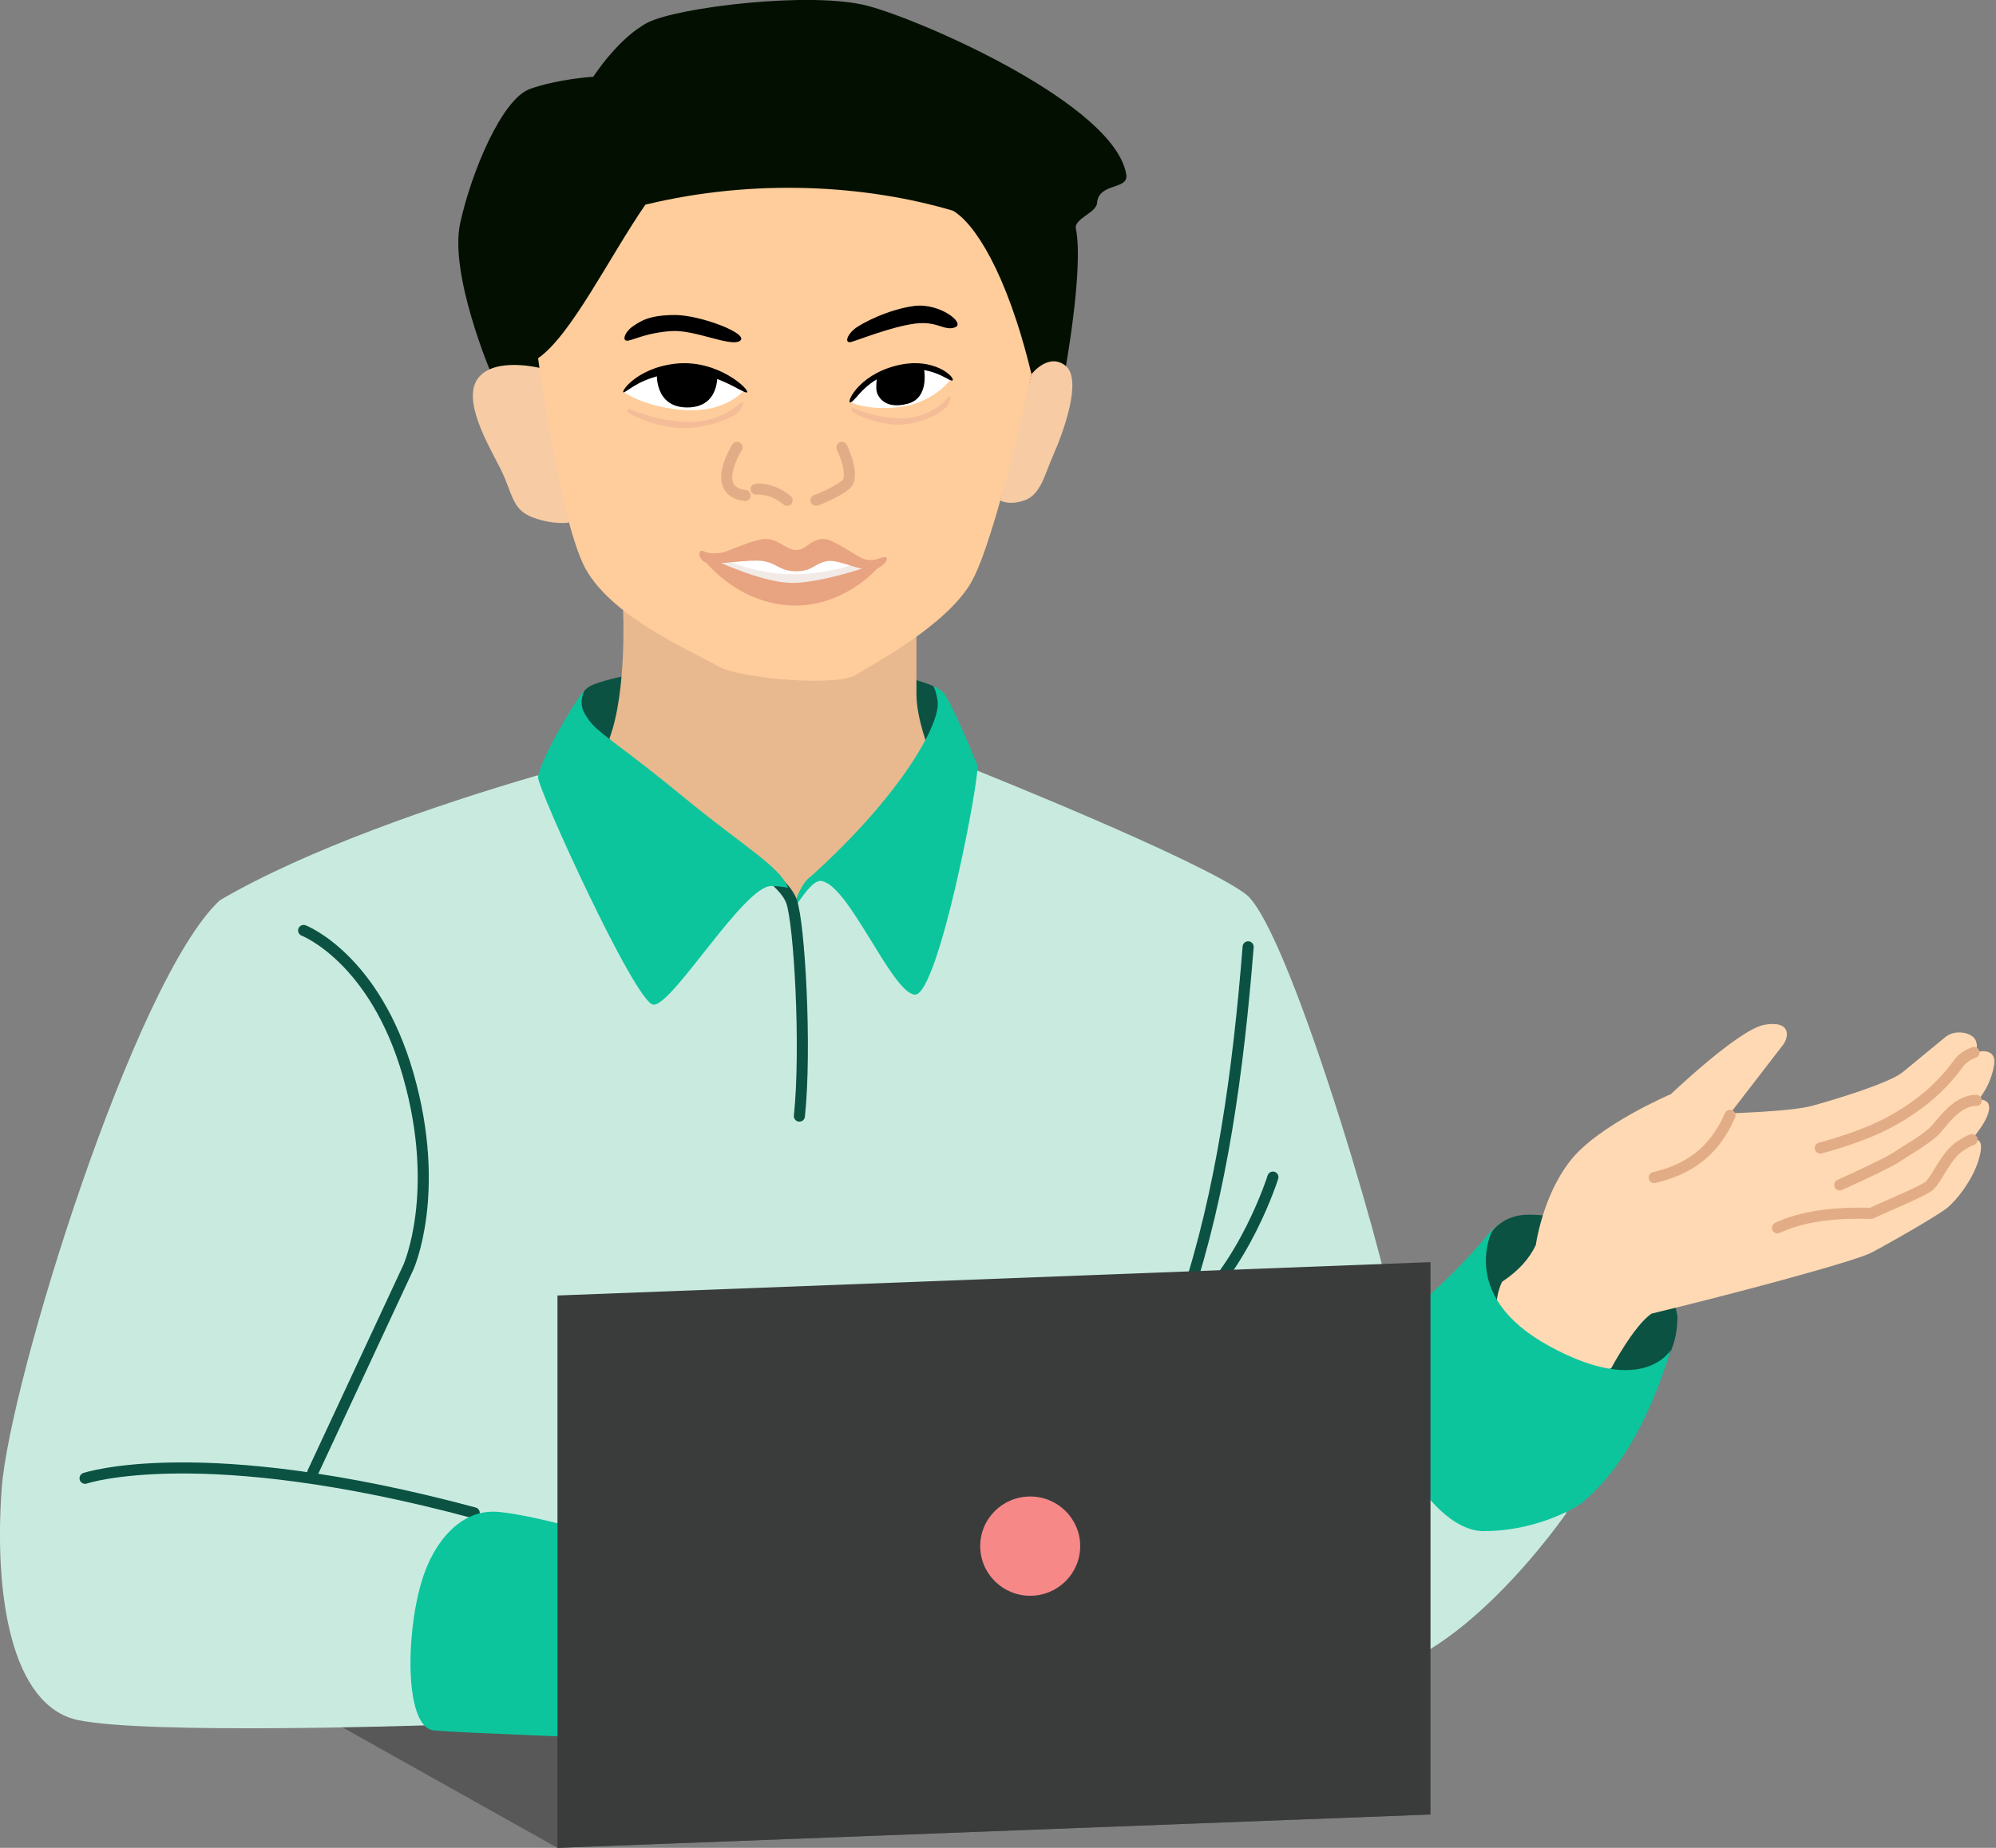 <svg width="135" height="125" viewBox="0 0 135 125" fill="none" xmlns="http://www.w3.org/2000/svg">
<rect x="0" y="0" width="135" height="125" fill="#808080" stroke="none"/>
<g clip-path="url(#clip0_128_354)">
<path d="M37.705 125L20.537 115.375L79.738 113.497L96.752 122.744L37.705 125Z" fill="#585858"/>
<path d="M39.853 46.449C40.406 46.078 44.483 44.865 52.165 44.865C59.847 44.865 63.102 46.403 63.102 46.403C63.102 46.403 64.779 47.107 61.552 51.782C58.324 56.458 54.664 59.905 54.664 59.905L53.634 61.399L52.477 59.377L39.886 49.774C39.886 49.774 39.086 48.145 39.222 47.59C39.359 47.035 39.299 46.819 39.853 46.449Z" fill="#0B5243"/>
<path d="M103.393 82.166C107.191 82.166 112.752 84.576 113.454 89.048C113.454 89.048 113.733 96.209 105.908 91.949C98.084 87.689 99.618 82.166 103.393 82.166Z" fill="#0B5243"/>
<path d="M72.028 25.144C72.028 25.144 73.311 18.177 72.768 15.469C72.631 14.788 74.149 14.4 74.198 13.736C74.302 12.333 76.346 12.866 76.177 11.814C75.42 7.103 62.56 1.44 58.73 0.406C54.9 -0.627 45.825 0.501 43.831 1.516C41.836 2.532 40.127 5.19 40.127 5.19C40.127 5.19 37.727 5.338 35.836 6.02C33.946 6.701 31.88 11.634 31.124 15.099C30.368 18.565 33.228 25.275 33.228 25.275C33.228 25.275 35.069 31.074 54.121 31.981C73.174 32.888 72.023 25.144 72.023 25.144H72.028Z" fill="#031001"/>
<path d="M105.952 102.338C105.952 102.338 98.407 113.384 91.278 113.384C84.149 113.384 80.609 104.409 80.609 104.409L80.198 103.47V116.792H57.332L28.702 116.715C28.702 116.715 9.912 117.342 5.266 116.354C0.762 115.393 -0.411 107.915 0.115 100.695C0.641 93.475 9.112 66.227 14.871 60.898C20.718 57.477 29.502 54.445 36.324 52.459L66.094 52.13C66.094 52.13 81.059 58.114 84.237 60.469C87.349 62.775 94.867 89.188 94.264 89.68L105.952 102.333V102.338Z" fill="#C9EBDF"/>
<path d="M61.984 42.144V46.959C61.984 48.601 62.817 50.672 62.817 50.672L63.108 51.264L60.806 54.833C60.806 54.833 56.275 59.052 55.48 59.237C54.686 59.422 53.634 61.399 53.634 61.399C53.634 61.399 53.53 60.97 52.79 59.892C52.423 59.355 51.957 59.607 50.702 58.913C48.099 57.468 42.17 51.39 42.17 51.39L41.217 49.964C42.406 46.791 42.143 41.282 42.143 41.282L61.979 42.148L61.984 42.144Z" fill="#E8B98E"/>
<path d="M38.488 35.347C38.488 35.347 37.507 35.541 36.044 35.005C34.581 34.468 34.685 33.353 33.82 31.652C32.954 29.955 31.217 27.004 32.357 25.555C33.496 24.107 36.603 24.91 36.603 24.91L38.494 35.343L38.488 35.347Z" fill="#F7CBA4"/>
<path d="M67.656 33.845C67.656 33.845 68.198 34.228 69.3 33.845C70.401 33.461 70.67 32.053 71.267 30.713C71.864 29.373 73.234 25.709 72.083 24.756C70.927 23.804 69.765 25.311 69.765 25.311L67.656 33.84V33.845Z" fill="#F7CBA4"/>
<path d="M63.415 47.41C63.65 48.913 60.965 53.764 54.872 59.26C54.028 59.81 53.595 61.615 53.595 61.615C54.253 60.65 54.916 59.648 55.453 59.589C57.31 59.589 60.258 67.103 61.858 67.283C63.459 67.464 66.324 52.36 66.1 51.773C65.875 51.187 64.242 47.198 63.727 46.773C63.502 46.589 63.108 46.403 63.108 46.403C63.108 46.403 63.294 46.602 63.415 47.41Z" fill="#0CC59D"/>
<path d="M20.537 62.942C20.537 62.942 25.359 64.806 27.622 72.753C29.885 80.7 27.622 85.722 27.622 85.722L21.151 99.612" stroke="#0B5243" stroke-width="0.75" stroke-linecap="round" stroke-linejoin="round"/>
<path d="M5.753 100C5.753 100 13.551 97.36 32.072 102.338" stroke="#0B5243" stroke-width="0.75" stroke-linecap="round" stroke-linejoin="round"/>
<path d="M86.094 79.626C86.094 79.626 84.188 85.74 80.198 89.025" stroke="#0B5243" stroke-width="0.75" stroke-linecap="round" stroke-linejoin="round"/>
<path d="M133.514 71.227C134.254 70.97 135.027 71.097 134.873 72.04C134.632 73.511 133.816 74.368 133.816 74.368V74.382C134.983 74.346 134.555 75.51 133.805 76.512L133.388 77.071V77.098C133.947 76.977 134.199 77.329 133.777 78.61C133.372 79.847 132.375 81.151 131.723 81.688C131.07 82.225 127.81 84.088 126.588 84.729C125.366 85.37 116.692 87.662 111.711 88.858C110.533 89.635 108.977 92.55 108.977 92.55C108.977 92.55 105.837 94.174 102.971 91.814C100.106 89.454 101.596 86.706 101.596 86.706C102.763 85.925 103.448 85.117 103.876 84.219C103.876 84.219 104.319 80.912 106.221 78.502C108.122 76.092 113.021 74.007 113.021 74.007C113.021 74.007 117.602 69.63 119.339 69.323C121.076 69.016 121.065 70.072 120.572 70.713C120.079 71.354 117.24 75.032 117.24 75.032L117.026 75.311C117.026 75.311 121.131 75.189 122.522 74.815C123.914 74.44 127.788 73.276 128.692 72.527C129.596 71.782 130.944 70.672 131.586 70.144C132.227 69.616 133.405 69.829 133.629 70.388C133.854 70.948 133.514 71.232 133.514 71.232" fill="#FFD9B3"/>
<path d="M33.31 102.261C31.222 102.261 29.359 104.116 28.499 107.04C27.414 110.731 27.392 116.882 29.359 117.058C31.326 117.234 41.705 117.608 41.705 117.608V104.12C41.705 104.12 35.398 102.256 33.31 102.256V102.261Z" fill="#0CC59D"/>
<path d="M84.418 64.048C83.749 72.473 82.631 80.609 80.198 87.92V116.792" stroke="#0B5243" stroke-width="0.75" stroke-linecap="round" stroke-linejoin="round"/>
<path d="M51.316 58.606C52.516 59.544 53.267 60.244 53.53 60.966C54.067 62.41 54.554 70.885 54.067 75.501" stroke="#0B5243" stroke-width="0.75" stroke-linecap="round" stroke-linejoin="round"/>
<path d="M39.524 46.706C38.625 47.748 36.395 51.76 36.395 52.59C36.395 53.421 42.921 67.73 44.165 67.956C45.409 68.181 50.357 59.824 52.193 59.937C52.773 59.937 53.294 60.054 53.294 60.054C52.757 58.61 50.286 57.261 46.187 53.881C42.083 50.501 40.554 49.666 39.891 48.791C39.381 48.114 39.14 47.626 39.524 46.706Z" fill="#0CC59D"/>
<path d="M69.765 25.316C69.765 25.316 67.344 36.539 65.678 39.409C64.012 42.279 59.239 44.824 57.88 45.654C56.521 46.485 49.864 45.88 48.521 45.045C47.179 44.21 41.091 41.733 39.425 38.118C37.759 34.499 36.395 24.233 36.395 24.233C38.62 22.699 41.222 17.369 43.65 13.845C51.004 12.062 58.527 12.5 64.445 14.251C65.847 15.045 68.083 18.321 69.765 25.316Z" fill="#FFCD9B"/>
<path d="M57.776 22.265C58.291 21.841 60.16 20.907 61.853 20.695C63.546 20.483 65.338 21.868 64.593 22.143C63.847 22.419 63.42 21.683 61.853 21.895C60.286 22.107 58.072 22.992 57.59 23.127C57.108 23.263 57.261 22.689 57.776 22.265Z" fill="black"/>
<path d="M42.79 22.085C43.349 21.697 43.951 21.309 45.666 21.309C47.382 21.309 50.834 22.626 50.012 23.078C49.327 23.452 46.981 22.288 45.398 22.396C43.814 22.505 43.003 22.933 42.51 23.037C42.017 23.141 42.236 22.473 42.795 22.08L42.79 22.085Z" fill="black"/>
<path d="M56.943 30.262C56.943 30.262 57.891 32.22 57.201 32.789C56.51 33.357 55.19 33.845 55.19 33.845" stroke="#E2AD86" stroke-width="0.75" stroke-linecap="round" stroke-linejoin="round"/>
<path d="M49.853 30.262C49.853 30.262 47.951 33.218 50.401 33.52" stroke="#E2AD86" stroke-width="0.75" stroke-linecap="round" stroke-linejoin="round"/>
<path d="M51.141 33.091C51.141 33.091 52.143 32.942 53.239 33.845" stroke="#E2AD86" stroke-width="0.75" stroke-linecap="round" stroke-linejoin="round"/>
<path d="M117.01 75.451C115.876 78.064 114.018 79.156 111.881 79.657" stroke="#E2AD86" stroke-width="0.75" stroke-linecap="round" stroke-linejoin="round"/>
<path d="M123.114 77.662C123.114 77.662 125.175 77.139 127.027 76.295C128.523 75.614 129.739 74.707 130.32 74.228C131.081 73.601 131.849 72.793 132.479 71.918C132.703 71.606 133.098 71.345 133.509 71.196" stroke="#E2AD86" stroke-width="0.75" stroke-linecap="round" stroke-linejoin="round"/>
<path d="M124.429 80.158C124.429 80.158 127.596 78.732 128.292 78.263C129.049 77.753 130.451 76.981 130.999 76.327C131.547 75.672 132.353 74.607 133.394 74.459C133.492 74.445 133.586 74.436 133.668 74.436" stroke="#E2AD86" stroke-width="0.75" stroke-linecap="round" stroke-linejoin="round"/>
<path d="M120.221 83.06C121.832 82.301 123.953 81.999 126.555 82.08C127.706 81.534 130.024 80.6 130.495 80.208C130.966 79.815 131.662 78.073 132.605 77.513C132.78 77.41 133.131 77.162 133.383 77.094" stroke="#E2AD86" stroke-width="0.75" stroke-linecap="round" stroke-linejoin="round"/>
<path d="M113.01 91.291C111.492 96.254 109.437 99.671 106.922 101.724C106.922 101.724 104.237 103.574 100.341 103.574C96.445 103.574 92.106 95.09 93.284 90.483C94.462 89.513 98.199 86.62 101.032 83.028C101.032 83.028 98.401 87.586 104.813 91.074C111.224 94.562 113.015 91.291 113.015 91.291H113.01Z" fill="#0CC59D"/>
<path d="M57.546 27.225C57.546 27.225 58.346 25.636 60.554 24.95C62.763 24.264 64.33 25.632 64.33 25.632C64.33 25.632 63.245 27.171 61.031 27.505C58.817 27.838 57.546 27.22 57.546 27.22V27.225Z" fill="white"/>
<path d="M57.546 27.216C57.168 27.374 57.962 25.42 60.582 24.743C63.201 24.066 64.631 25.569 64.428 25.731C64.226 25.893 63.02 24.549 60.675 25.126C58.604 25.578 57.93 27.058 57.546 27.216Z" fill="black"/>
<path d="M62.478 24.856C62.478 24.856 62.938 26.913 61.382 27.315C59.826 27.717 59.404 26.828 59.31 26.548C59.217 26.268 59.31 25.537 59.31 25.537C59.31 25.537 60.823 24.436 62.472 24.856H62.478Z" fill="black"/>
<path d="M42.22 26.548C42.22 26.548 44.286 24.707 46.631 24.91C48.976 25.113 50.253 26.48 50.253 26.48C50.253 26.48 49.031 27.911 46.346 27.744C43.661 27.577 42.22 26.543 42.22 26.543V26.548Z" fill="white"/>
<path d="M42.22 26.53C41.842 26.688 42.943 24.914 45.666 24.603C48.538 24.273 50.73 26.372 50.527 26.539C50.324 26.706 48.16 24.883 45.551 25.221C43.321 25.555 42.593 26.372 42.214 26.53H42.22Z" fill="black"/>
<path d="M44.428 25.239C44.428 25.239 44.247 27.563 46.477 27.563C48.708 27.563 48.51 25.32 48.51 25.32C48.51 25.32 47.831 24.896 46.625 24.896C45.42 24.896 44.428 25.244 44.428 25.244V25.239Z" fill="black"/>
<path d="M49.941 27.374C49.579 27.672 48.308 28.66 46.236 28.533C44.625 28.434 43.239 27.947 42.839 27.762C42.422 27.568 42.34 27.735 42.472 27.884C42.691 28.127 44.603 28.962 46.231 28.962C47.858 28.962 49.666 28.294 50.034 27.762C50.401 27.229 50.302 27.076 49.941 27.374Z" fill="#F4BD98"/>
<path d="M64.039 26.959C63.754 27.274 62.735 28.321 60.938 28.294C59.541 28.272 58.308 27.857 57.946 27.689C57.568 27.514 57.513 27.689 57.639 27.829C57.847 28.064 59.563 28.8 60.971 28.723C62.379 28.646 63.88 27.893 64.149 27.342C64.417 26.791 64.324 26.647 64.034 26.959H64.039Z" fill="#F4BD98"/>
<path d="M47.891 37.717C47.891 37.717 51.135 37.071 51.968 37.459C52.801 37.847 53.354 38.159 53.798 38.069C54.242 37.978 54.949 37.337 55.683 37.337C56.417 37.337 58.22 38.281 58.927 38.281C59.634 38.281 56.784 40.541 53.853 40.347C50.921 40.153 48.203 38.154 47.891 37.721V37.717Z" fill="white"/>
<path d="M49.146 37.888C49.146 37.888 51.047 38.845 53.645 38.845C56.242 38.845 58.028 38.064 58.028 38.064L58.921 38.276C58.921 38.276 57.354 40.181 53.546 39.964C49.738 39.747 48.231 37.888 48.231 37.888H49.146Z" fill="#F2EAE7"/>
<path d="M47.776 38.064C48.368 38.245 50.669 37.811 51.612 37.956C52.554 38.1 52.719 38.642 53.858 38.642C54.998 38.642 55.086 38.096 55.962 37.956C56.839 37.816 58.521 38.854 59.322 38.461C60.121 38.069 60.182 37.509 59.606 37.73C59.031 37.951 58.598 37.929 58.22 37.721C57.349 37.243 56.291 36.458 55.694 36.458C54.834 36.458 54.527 37.207 53.858 37.207C53.19 37.207 52.647 36.458 51.793 36.458C51.179 36.458 50.039 36.95 49.069 37.319C48.686 37.468 47.951 37.486 47.573 37.283C47.195 37.08 47.179 37.888 47.776 38.069V38.064Z" fill="#E8A381"/>
<path d="M48.724 38.064C48.724 38.064 51.705 39.431 53.59 39.431C55.475 39.431 58.516 38.398 58.516 38.398L59.321 38.461C59.321 38.461 57.053 41.11 53.491 40.957C49.929 40.803 47.776 38.064 47.776 38.064H48.724Z" fill="#E8A381"/>
<path d="M96.752 122.744L37.705 125V87.635L96.752 85.379V122.744Z" fill="#3A3C3C"/>
<path d="M69.678 107.947C71.545 107.947 73.059 106.444 73.059 104.589C73.059 102.735 71.545 101.232 69.678 101.232C67.811 101.232 66.297 102.735 66.297 104.589C66.297 106.444 67.811 107.947 69.678 107.947Z" fill="#F78888"/>
</g>
<defs>
<clipPath id="clip0_128_354">
<rect width="134.895" height="125" fill="white"/>
</clipPath>
</defs>
</svg>
